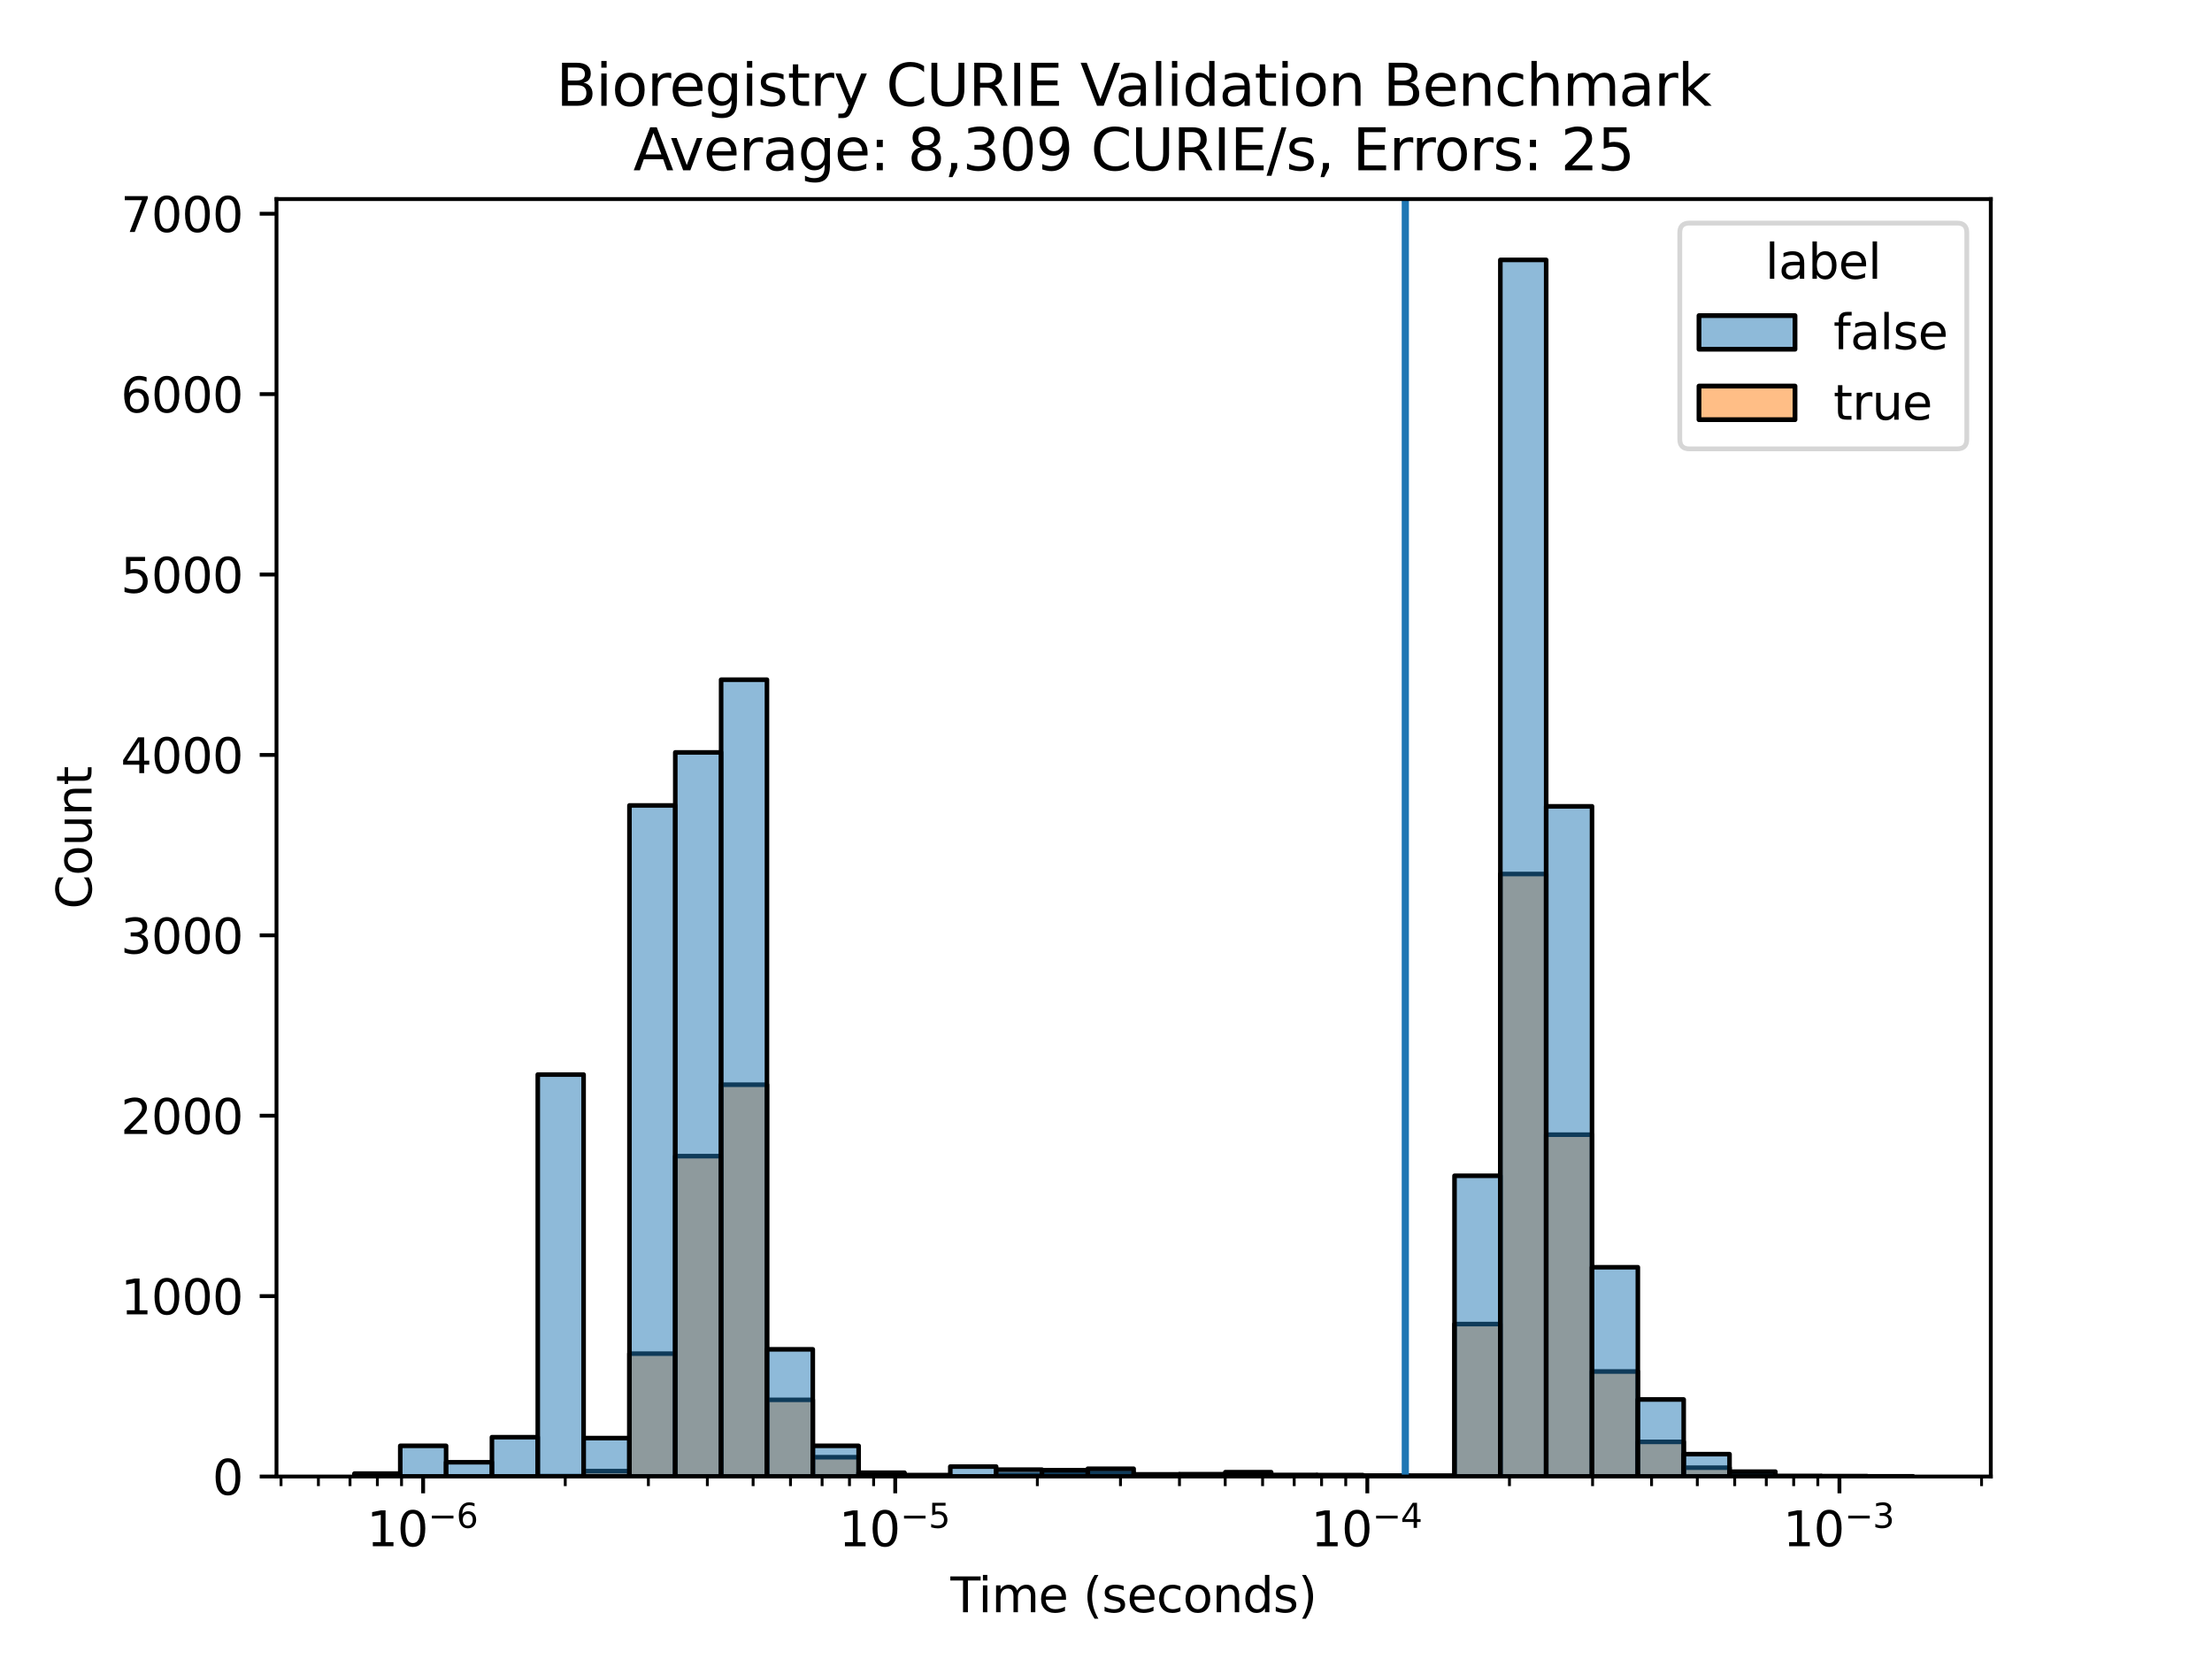 <?xml version="1.0" encoding="utf-8" standalone="no"?>
<!DOCTYPE svg PUBLIC "-//W3C//DTD SVG 1.1//EN"
  "http://www.w3.org/Graphics/SVG/1.1/DTD/svg11.dtd">
<svg xmlns:xlink="http://www.w3.org/1999/xlink" width="460.8pt" height="345.6pt" viewBox="0 0 460.8 345.6" xmlns="http://www.w3.org/2000/svg" version="1.1">
 <defs>
  <style type="text/css">*{stroke-linejoin: round; stroke-linecap: butt}</style>
 </defs>
 <g id="figure_1">
  <g id="patch_1">
   <path d="M 0 345.6 
L 460.8 345.6 
L 460.8 0 
L 0 0 
z
" style="fill: #ffffff"/>
  </g>
  <g id="axes_1">
   <g id="patch_2">
    <path d="M 57.6 307.584 
L 414.72 307.584 
L 414.72 41.472 
L 57.6 41.472 
z
" style="fill: #ffffff"/>
   </g>
   <g id="patch_3">
    <path d="M 73.833 307.584 
L 83.381 307.584 
L 83.381 307.584 
L 73.833 307.584 
z
" clip-path="url(#pf024ca8b21)" style="fill: #ff7f0e; fill-opacity: 0.5; stroke: #000000; stroke-width: 0.955; stroke-linejoin: miter"/>
   </g>
   <g id="patch_4">
    <path d="M 83.381 307.584 
L 92.93 307.584 
L 92.93 307.584 
L 83.381 307.584 
z
" clip-path="url(#pf024ca8b21)" style="fill: #ff7f0e; fill-opacity: 0.5; stroke: #000000; stroke-width: 0.955; stroke-linejoin: miter"/>
   </g>
   <g id="patch_5">
    <path d="M 92.93 307.584 
L 102.479 307.584 
L 102.479 307.584 
L 92.93 307.584 
z
" clip-path="url(#pf024ca8b21)" style="fill: #ff7f0e; fill-opacity: 0.5; stroke: #000000; stroke-width: 0.955; stroke-linejoin: miter"/>
   </g>
   <g id="patch_6">
    <path d="M 102.479 307.584 
L 112.027 307.584 
L 112.027 307.584 
L 102.479 307.584 
z
" clip-path="url(#pf024ca8b21)" style="fill: #ff7f0e; fill-opacity: 0.5; stroke: #000000; stroke-width: 0.955; stroke-linejoin: miter"/>
   </g>
   <g id="patch_7">
    <path d="M 112.027 307.584 
L 121.576 307.584 
L 121.576 307.509 
L 112.027 307.509 
z
" clip-path="url(#pf024ca8b21)" style="fill: #ff7f0e; fill-opacity: 0.5; stroke: #000000; stroke-width: 0.955; stroke-linejoin: miter"/>
   </g>
   <g id="patch_8">
    <path d="M 121.576 307.584 
L 131.125 307.584 
L 131.125 306.457 
L 121.576 306.457 
z
" clip-path="url(#pf024ca8b21)" style="fill: #ff7f0e; fill-opacity: 0.5; stroke: #000000; stroke-width: 0.955; stroke-linejoin: miter"/>
   </g>
   <g id="patch_9">
    <path d="M 131.125 307.584 
L 140.673 307.584 
L 140.673 281.992 
L 131.125 281.992 
z
" clip-path="url(#pf024ca8b21)" style="fill: #ff7f0e; fill-opacity: 0.5; stroke: #000000; stroke-width: 0.955; stroke-linejoin: miter"/>
   </g>
   <g id="patch_10">
    <path d="M 140.673 307.584 
L 150.222 307.584 
L 150.222 240.842 
L 140.673 240.842 
z
" clip-path="url(#pf024ca8b21)" style="fill: #ff7f0e; fill-opacity: 0.5; stroke: #000000; stroke-width: 0.955; stroke-linejoin: miter"/>
   </g>
   <g id="patch_11">
    <path d="M 150.222 307.584 
L 159.771 307.584 
L 159.771 225.96 
L 150.222 225.96 
z
" clip-path="url(#pf024ca8b21)" style="fill: #ff7f0e; fill-opacity: 0.5; stroke: #000000; stroke-width: 0.955; stroke-linejoin: miter"/>
   </g>
   <g id="patch_12">
    <path d="M 159.771 307.584 
L 169.319 307.584 
L 169.319 291.612 
L 159.771 291.612 
z
" clip-path="url(#pf024ca8b21)" style="fill: #ff7f0e; fill-opacity: 0.5; stroke: #000000; stroke-width: 0.955; stroke-linejoin: miter"/>
   </g>
   <g id="patch_13">
    <path d="M 169.319 307.584 
L 178.868 307.584 
L 178.868 303.563 
L 169.319 303.563 
z
" clip-path="url(#pf024ca8b21)" style="fill: #ff7f0e; fill-opacity: 0.5; stroke: #000000; stroke-width: 0.955; stroke-linejoin: miter"/>
   </g>
   <g id="patch_14">
    <path d="M 178.868 307.584 
L 188.417 307.584 
L 188.417 306.945 
L 178.868 306.945 
z
" clip-path="url(#pf024ca8b21)" style="fill: #ff7f0e; fill-opacity: 0.5; stroke: #000000; stroke-width: 0.955; stroke-linejoin: miter"/>
   </g>
   <g id="patch_15">
    <path d="M 188.417 307.584 
L 197.965 307.584 
L 197.965 307.471 
L 188.417 307.471 
z
" clip-path="url(#pf024ca8b21)" style="fill: #ff7f0e; fill-opacity: 0.5; stroke: #000000; stroke-width: 0.955; stroke-linejoin: miter"/>
   </g>
   <g id="patch_16">
    <path d="M 197.965 307.584 
L 207.514 307.584 
L 207.514 307.584 
L 197.965 307.584 
z
" clip-path="url(#pf024ca8b21)" style="fill: #ff7f0e; fill-opacity: 0.5; stroke: #000000; stroke-width: 0.955; stroke-linejoin: miter"/>
   </g>
   <g id="patch_17">
    <path d="M 207.514 307.584 
L 217.063 307.584 
L 217.063 307.246 
L 207.514 307.246 
z
" clip-path="url(#pf024ca8b21)" style="fill: #ff7f0e; fill-opacity: 0.5; stroke: #000000; stroke-width: 0.955; stroke-linejoin: miter"/>
   </g>
   <g id="patch_18">
    <path d="M 217.063 307.584 
L 226.611 307.584 
L 226.611 306.983 
L 217.063 306.983 
z
" clip-path="url(#pf024ca8b21)" style="fill: #ff7f0e; fill-opacity: 0.5; stroke: #000000; stroke-width: 0.955; stroke-linejoin: miter"/>
   </g>
   <g id="patch_19">
    <path d="M 226.611 307.584 
L 236.16 307.584 
L 236.16 306.87 
L 226.611 306.87 
z
" clip-path="url(#pf024ca8b21)" style="fill: #ff7f0e; fill-opacity: 0.5; stroke: #000000; stroke-width: 0.955; stroke-linejoin: miter"/>
   </g>
   <g id="patch_20">
    <path d="M 236.16 307.584 
L 245.709 307.584 
L 245.709 307.396 
L 236.16 307.396 
z
" clip-path="url(#pf024ca8b21)" style="fill: #ff7f0e; fill-opacity: 0.5; stroke: #000000; stroke-width: 0.955; stroke-linejoin: miter"/>
   </g>
   <g id="patch_21">
    <path d="M 245.709 307.584 
L 255.257 307.584 
L 255.257 307.396 
L 245.709 307.396 
z
" clip-path="url(#pf024ca8b21)" style="fill: #ff7f0e; fill-opacity: 0.5; stroke: #000000; stroke-width: 0.955; stroke-linejoin: miter"/>
   </g>
   <g id="patch_22">
    <path d="M 255.257 307.584 
L 264.806 307.584 
L 264.806 307.359 
L 255.257 307.359 
z
" clip-path="url(#pf024ca8b21)" style="fill: #ff7f0e; fill-opacity: 0.5; stroke: #000000; stroke-width: 0.955; stroke-linejoin: miter"/>
   </g>
   <g id="patch_23">
    <path d="M 264.806 307.584 
L 274.355 307.584 
L 274.355 307.283 
L 264.806 307.283 
z
" clip-path="url(#pf024ca8b21)" style="fill: #ff7f0e; fill-opacity: 0.5; stroke: #000000; stroke-width: 0.955; stroke-linejoin: miter"/>
   </g>
   <g id="patch_24">
    <path d="M 274.355 307.584 
L 283.903 307.584 
L 283.903 307.396 
L 274.355 307.396 
z
" clip-path="url(#pf024ca8b21)" style="fill: #ff7f0e; fill-opacity: 0.5; stroke: #000000; stroke-width: 0.955; stroke-linejoin: miter"/>
   </g>
   <g id="patch_25">
    <path d="M 283.903 307.584 
L 293.452 307.584 
L 293.452 307.471 
L 283.903 307.471 
z
" clip-path="url(#pf024ca8b21)" style="fill: #ff7f0e; fill-opacity: 0.5; stroke: #000000; stroke-width: 0.955; stroke-linejoin: miter"/>
   </g>
   <g id="patch_26">
    <path d="M 293.452 307.584 
L 303.001 307.584 
L 303.001 307.546 
L 293.452 307.546 
z
" clip-path="url(#pf024ca8b21)" style="fill: #ff7f0e; fill-opacity: 0.5; stroke: #000000; stroke-width: 0.955; stroke-linejoin: miter"/>
   </g>
   <g id="patch_27">
    <path d="M 303.001 307.584 
L 312.549 307.584 
L 312.549 275.829 
L 303.001 275.829 
z
" clip-path="url(#pf024ca8b21)" style="fill: #ff7f0e; fill-opacity: 0.5; stroke: #000000; stroke-width: 0.955; stroke-linejoin: miter"/>
   </g>
   <g id="patch_28">
    <path d="M 312.549 307.584 
L 322.098 307.584 
L 322.098 182.067 
L 312.549 182.067 
z
" clip-path="url(#pf024ca8b21)" style="fill: #ff7f0e; fill-opacity: 0.5; stroke: #000000; stroke-width: 0.955; stroke-linejoin: miter"/>
   </g>
   <g id="patch_29">
    <path d="M 322.098 307.584 
L 331.647 307.584 
L 331.647 236.37 
L 322.098 236.37 
z
" clip-path="url(#pf024ca8b21)" style="fill: #ff7f0e; fill-opacity: 0.5; stroke: #000000; stroke-width: 0.955; stroke-linejoin: miter"/>
   </g>
   <g id="patch_30">
    <path d="M 331.647 307.584 
L 341.195 307.584 
L 341.195 285.712 
L 331.647 285.712 
z
" clip-path="url(#pf024ca8b21)" style="fill: #ff7f0e; fill-opacity: 0.5; stroke: #000000; stroke-width: 0.955; stroke-linejoin: miter"/>
   </g>
   <g id="patch_31">
    <path d="M 341.195 307.584 
L 350.744 307.584 
L 350.744 300.369 
L 341.195 300.369 
z
" clip-path="url(#pf024ca8b21)" style="fill: #ff7f0e; fill-opacity: 0.5; stroke: #000000; stroke-width: 0.955; stroke-linejoin: miter"/>
   </g>
   <g id="patch_32">
    <path d="M 350.744 307.584 
L 360.293 307.584 
L 360.293 305.743 
L 350.744 305.743 
z
" clip-path="url(#pf024ca8b21)" style="fill: #ff7f0e; fill-opacity: 0.5; stroke: #000000; stroke-width: 0.955; stroke-linejoin: miter"/>
   </g>
   <g id="patch_33">
    <path d="M 360.293 307.584 
L 369.841 307.584 
L 369.841 307.171 
L 360.293 307.171 
z
" clip-path="url(#pf024ca8b21)" style="fill: #ff7f0e; fill-opacity: 0.5; stroke: #000000; stroke-width: 0.955; stroke-linejoin: miter"/>
   </g>
   <g id="patch_34">
    <path d="M 369.841 307.584 
L 379.39 307.584 
L 379.39 307.471 
L 369.841 307.471 
z
" clip-path="url(#pf024ca8b21)" style="fill: #ff7f0e; fill-opacity: 0.5; stroke: #000000; stroke-width: 0.955; stroke-linejoin: miter"/>
   </g>
   <g id="patch_35">
    <path d="M 379.39 307.584 
L 388.939 307.584 
L 388.939 307.509 
L 379.39 307.509 
z
" clip-path="url(#pf024ca8b21)" style="fill: #ff7f0e; fill-opacity: 0.5; stroke: #000000; stroke-width: 0.955; stroke-linejoin: miter"/>
   </g>
   <g id="patch_36">
    <path d="M 388.939 307.584 
L 398.487 307.584 
L 398.487 307.546 
L 388.939 307.546 
z
" clip-path="url(#pf024ca8b21)" style="fill: #ff7f0e; fill-opacity: 0.5; stroke: #000000; stroke-width: 0.955; stroke-linejoin: miter"/>
   </g>
   <g id="patch_37">
    <path d="M 73.833 307.584 
L 83.381 307.584 
L 83.381 306.983 
L 73.833 306.983 
z
" clip-path="url(#pf024ca8b21)" style="fill: #1f77b4; fill-opacity: 0.5; stroke: #000000; stroke-width: 0.955; stroke-linejoin: miter"/>
   </g>
   <g id="patch_38">
    <path d="M 83.381 307.584 
L 92.93 307.584 
L 92.93 301.195 
L 83.381 301.195 
z
" clip-path="url(#pf024ca8b21)" style="fill: #1f77b4; fill-opacity: 0.5; stroke: #000000; stroke-width: 0.955; stroke-linejoin: miter"/>
   </g>
   <g id="patch_39">
    <path d="M 92.93 307.584 
L 102.479 307.584 
L 102.479 304.615 
L 92.93 304.615 
z
" clip-path="url(#pf024ca8b21)" style="fill: #1f77b4; fill-opacity: 0.5; stroke: #000000; stroke-width: 0.955; stroke-linejoin: miter"/>
   </g>
   <g id="patch_40">
    <path d="M 102.479 307.584 
L 112.027 307.584 
L 112.027 299.392 
L 102.479 299.392 
z
" clip-path="url(#pf024ca8b21)" style="fill: #1f77b4; fill-opacity: 0.5; stroke: #000000; stroke-width: 0.955; stroke-linejoin: miter"/>
   </g>
   <g id="patch_41">
    <path d="M 112.027 307.584 
L 121.576 307.584 
L 121.576 223.856 
L 112.027 223.856 
z
" clip-path="url(#pf024ca8b21)" style="fill: #1f77b4; fill-opacity: 0.5; stroke: #000000; stroke-width: 0.955; stroke-linejoin: miter"/>
   </g>
   <g id="patch_42">
    <path d="M 121.576 307.584 
L 131.125 307.584 
L 131.125 299.579 
L 121.576 299.579 
z
" clip-path="url(#pf024ca8b21)" style="fill: #1f77b4; fill-opacity: 0.5; stroke: #000000; stroke-width: 0.955; stroke-linejoin: miter"/>
   </g>
   <g id="patch_43">
    <path d="M 131.125 307.584 
L 140.673 307.584 
L 140.673 167.786 
L 131.125 167.786 
z
" clip-path="url(#pf024ca8b21)" style="fill: #1f77b4; fill-opacity: 0.5; stroke: #000000; stroke-width: 0.955; stroke-linejoin: miter"/>
   </g>
   <g id="patch_44">
    <path d="M 140.673 307.584 
L 150.222 307.584 
L 150.222 156.738 
L 140.673 156.738 
z
" clip-path="url(#pf024ca8b21)" style="fill: #1f77b4; fill-opacity: 0.5; stroke: #000000; stroke-width: 0.955; stroke-linejoin: miter"/>
   </g>
   <g id="patch_45">
    <path d="M 150.222 307.584 
L 159.771 307.584 
L 159.771 141.593 
L 150.222 141.593 
z
" clip-path="url(#pf024ca8b21)" style="fill: #1f77b4; fill-opacity: 0.5; stroke: #000000; stroke-width: 0.955; stroke-linejoin: miter"/>
   </g>
   <g id="patch_46">
    <path d="M 159.771 307.584 
L 169.319 307.584 
L 169.319 281.09 
L 159.771 281.09 
z
" clip-path="url(#pf024ca8b21)" style="fill: #1f77b4; fill-opacity: 0.5; stroke: #000000; stroke-width: 0.955; stroke-linejoin: miter"/>
   </g>
   <g id="patch_47">
    <path d="M 169.319 307.584 
L 178.868 307.584 
L 178.868 301.195 
L 169.319 301.195 
z
" clip-path="url(#pf024ca8b21)" style="fill: #1f77b4; fill-opacity: 0.5; stroke: #000000; stroke-width: 0.955; stroke-linejoin: miter"/>
   </g>
   <g id="patch_48">
    <path d="M 178.868 307.584 
L 188.417 307.584 
L 188.417 306.795 
L 178.868 306.795 
z
" clip-path="url(#pf024ca8b21)" style="fill: #1f77b4; fill-opacity: 0.5; stroke: #000000; stroke-width: 0.955; stroke-linejoin: miter"/>
   </g>
   <g id="patch_49">
    <path d="M 188.417 307.584 
L 197.965 307.584 
L 197.965 307.283 
L 188.417 307.283 
z
" clip-path="url(#pf024ca8b21)" style="fill: #1f77b4; fill-opacity: 0.5; stroke: #000000; stroke-width: 0.955; stroke-linejoin: miter"/>
   </g>
   <g id="patch_50">
    <path d="M 197.965 307.584 
L 207.514 307.584 
L 207.514 305.517 
L 197.965 305.517 
z
" clip-path="url(#pf024ca8b21)" style="fill: #1f77b4; fill-opacity: 0.5; stroke: #000000; stroke-width: 0.955; stroke-linejoin: miter"/>
   </g>
   <g id="patch_51">
    <path d="M 207.514 307.584 
L 217.063 307.584 
L 217.063 306.156 
L 207.514 306.156 
z
" clip-path="url(#pf024ca8b21)" style="fill: #1f77b4; fill-opacity: 0.5; stroke: #000000; stroke-width: 0.955; stroke-linejoin: miter"/>
   </g>
   <g id="patch_52">
    <path d="M 217.063 307.584 
L 226.611 307.584 
L 226.611 306.269 
L 217.063 306.269 
z
" clip-path="url(#pf024ca8b21)" style="fill: #1f77b4; fill-opacity: 0.5; stroke: #000000; stroke-width: 0.955; stroke-linejoin: miter"/>
   </g>
   <g id="patch_53">
    <path d="M 226.611 307.584 
L 236.16 307.584 
L 236.16 305.968 
L 226.611 305.968 
z
" clip-path="url(#pf024ca8b21)" style="fill: #1f77b4; fill-opacity: 0.5; stroke: #000000; stroke-width: 0.955; stroke-linejoin: miter"/>
   </g>
   <g id="patch_54">
    <path d="M 236.16 307.584 
L 245.709 307.584 
L 245.709 307.133 
L 236.16 307.133 
z
" clip-path="url(#pf024ca8b21)" style="fill: #1f77b4; fill-opacity: 0.5; stroke: #000000; stroke-width: 0.955; stroke-linejoin: miter"/>
   </g>
   <g id="patch_55">
    <path d="M 245.709 307.584 
L 255.257 307.584 
L 255.257 307.095 
L 245.709 307.095 
z
" clip-path="url(#pf024ca8b21)" style="fill: #1f77b4; fill-opacity: 0.5; stroke: #000000; stroke-width: 0.955; stroke-linejoin: miter"/>
   </g>
   <g id="patch_56">
    <path d="M 255.257 307.584 
L 264.806 307.584 
L 264.806 306.682 
L 255.257 306.682 
z
" clip-path="url(#pf024ca8b21)" style="fill: #1f77b4; fill-opacity: 0.5; stroke: #000000; stroke-width: 0.955; stroke-linejoin: miter"/>
   </g>
   <g id="patch_57">
    <path d="M 264.806 307.584 
L 274.355 307.584 
L 274.355 307.321 
L 264.806 307.321 
z
" clip-path="url(#pf024ca8b21)" style="fill: #1f77b4; fill-opacity: 0.5; stroke: #000000; stroke-width: 0.955; stroke-linejoin: miter"/>
   </g>
   <g id="patch_58">
    <path d="M 274.355 307.584 
L 283.903 307.584 
L 283.903 307.283 
L 274.355 307.283 
z
" clip-path="url(#pf024ca8b21)" style="fill: #1f77b4; fill-opacity: 0.5; stroke: #000000; stroke-width: 0.955; stroke-linejoin: miter"/>
   </g>
   <g id="patch_59">
    <path d="M 283.903 307.584 
L 293.452 307.584 
L 293.452 307.396 
L 283.903 307.396 
z
" clip-path="url(#pf024ca8b21)" style="fill: #1f77b4; fill-opacity: 0.5; stroke: #000000; stroke-width: 0.955; stroke-linejoin: miter"/>
   </g>
   <g id="patch_60">
    <path d="M 293.452 307.584 
L 303.001 307.584 
L 303.001 307.396 
L 293.452 307.396 
z
" clip-path="url(#pf024ca8b21)" style="fill: #1f77b4; fill-opacity: 0.5; stroke: #000000; stroke-width: 0.955; stroke-linejoin: miter"/>
   </g>
   <g id="patch_61">
    <path d="M 303.001 307.584 
L 312.549 307.584 
L 312.549 244.938 
L 303.001 244.938 
z
" clip-path="url(#pf024ca8b21)" style="fill: #1f77b4; fill-opacity: 0.5; stroke: #000000; stroke-width: 0.955; stroke-linejoin: miter"/>
   </g>
   <g id="patch_62">
    <path d="M 312.549 307.584 
L 322.098 307.584 
L 322.098 54.144 
L 312.549 54.144 
z
" clip-path="url(#pf024ca8b21)" style="fill: #1f77b4; fill-opacity: 0.5; stroke: #000000; stroke-width: 0.955; stroke-linejoin: miter"/>
   </g>
   <g id="patch_63">
    <path d="M 322.098 307.584 
L 331.647 307.584 
L 331.647 167.974 
L 322.098 167.974 
z
" clip-path="url(#pf024ca8b21)" style="fill: #1f77b4; fill-opacity: 0.5; stroke: #000000; stroke-width: 0.955; stroke-linejoin: miter"/>
   </g>
   <g id="patch_64">
    <path d="M 331.647 307.584 
L 341.195 307.584 
L 341.195 263.991 
L 331.647 263.991 
z
" clip-path="url(#pf024ca8b21)" style="fill: #1f77b4; fill-opacity: 0.5; stroke: #000000; stroke-width: 0.955; stroke-linejoin: miter"/>
   </g>
   <g id="patch_65">
    <path d="M 341.195 307.584 
L 350.744 307.584 
L 350.744 291.537 
L 341.195 291.537 
z
" clip-path="url(#pf024ca8b21)" style="fill: #1f77b4; fill-opacity: 0.5; stroke: #000000; stroke-width: 0.955; stroke-linejoin: miter"/>
   </g>
   <g id="patch_66">
    <path d="M 350.744 307.584 
L 360.293 307.584 
L 360.293 302.924 
L 350.744 302.924 
z
" clip-path="url(#pf024ca8b21)" style="fill: #1f77b4; fill-opacity: 0.5; stroke: #000000; stroke-width: 0.955; stroke-linejoin: miter"/>
   </g>
   <g id="patch_67">
    <path d="M 360.293 307.584 
L 369.841 307.584 
L 369.841 306.569 
L 360.293 306.569 
z
" clip-path="url(#pf024ca8b21)" style="fill: #1f77b4; fill-opacity: 0.5; stroke: #000000; stroke-width: 0.955; stroke-linejoin: miter"/>
   </g>
   <g id="patch_68">
    <path d="M 369.841 307.584 
L 379.39 307.584 
L 379.39 307.546 
L 369.841 307.546 
z
" clip-path="url(#pf024ca8b21)" style="fill: #1f77b4; fill-opacity: 0.5; stroke: #000000; stroke-width: 0.955; stroke-linejoin: miter"/>
   </g>
   <g id="patch_69">
    <path d="M 379.39 307.584 
L 388.939 307.584 
L 388.939 307.546 
L 379.39 307.546 
z
" clip-path="url(#pf024ca8b21)" style="fill: #1f77b4; fill-opacity: 0.5; stroke: #000000; stroke-width: 0.955; stroke-linejoin: miter"/>
   </g>
   <g id="patch_70">
    <path d="M 388.939 307.584 
L 398.487 307.584 
L 398.487 307.584 
L 388.939 307.584 
z
" clip-path="url(#pf024ca8b21)" style="fill: #1f77b4; fill-opacity: 0.5; stroke: #000000; stroke-width: 0.955; stroke-linejoin: miter"/>
   </g>
   <g id="matplotlib.axis_1">
    <g id="xtick_1">
     <g id="line2d_1">
      <defs>
       <path id="m5c9f8a5272" d="M 0 0 
L 0 3.5 
" style="stroke: #000000; stroke-width: 0.8"/>
      </defs>
      <g>
       <use xlink:href="#m5c9f8a5272" x="88.146" y="307.584" style="stroke: #000000; stroke-width: 0.8"/>
      </g>
     </g>
     <g id="text_1">
      <!-- $\mathdefault{10^{-6}}$ -->
      <g transform="translate(76.396 322.182)scale(0.1 -0.1)">
       <defs>
        <path id="DejaVuSans-31" d="M 794 531 
L 1825 531 
L 1825 4091 
L 703 3866 
L 703 4441 
L 1819 4666 
L 2450 4666 
L 2450 531 
L 3481 531 
L 3481 0 
L 794 0 
L 794 531 
z
" transform="scale(0.016)"/>
        <path id="DejaVuSans-30" d="M 2034 4250 
Q 1547 4250 1301 3770 
Q 1056 3291 1056 2328 
Q 1056 1369 1301 889 
Q 1547 409 2034 409 
Q 2525 409 2770 889 
Q 3016 1369 3016 2328 
Q 3016 3291 2770 3770 
Q 2525 4250 2034 4250 
z
M 2034 4750 
Q 2819 4750 3233 4129 
Q 3647 3509 3647 2328 
Q 3647 1150 3233 529 
Q 2819 -91 2034 -91 
Q 1250 -91 836 529 
Q 422 1150 422 2328 
Q 422 3509 836 4129 
Q 1250 4750 2034 4750 
z
" transform="scale(0.016)"/>
        <path id="DejaVuSans-2212" d="M 678 2272 
L 4684 2272 
L 4684 1741 
L 678 1741 
L 678 2272 
z
" transform="scale(0.016)"/>
        <path id="DejaVuSans-36" d="M 2113 2584 
Q 1688 2584 1439 2293 
Q 1191 2003 1191 1497 
Q 1191 994 1439 701 
Q 1688 409 2113 409 
Q 2538 409 2786 701 
Q 3034 994 3034 1497 
Q 3034 2003 2786 2293 
Q 2538 2584 2113 2584 
z
M 3366 4563 
L 3366 3988 
Q 3128 4100 2886 4159 
Q 2644 4219 2406 4219 
Q 1781 4219 1451 3797 
Q 1122 3375 1075 2522 
Q 1259 2794 1537 2939 
Q 1816 3084 2150 3084 
Q 2853 3084 3261 2657 
Q 3669 2231 3669 1497 
Q 3669 778 3244 343 
Q 2819 -91 2113 -91 
Q 1303 -91 875 529 
Q 447 1150 447 2328 
Q 447 3434 972 4092 
Q 1497 4750 2381 4750 
Q 2619 4750 2861 4703 
Q 3103 4656 3366 4563 
z
" transform="scale(0.016)"/>
       </defs>
       <use xlink:href="#DejaVuSans-31" transform="translate(0 0.766)"/>
       <use xlink:href="#DejaVuSans-30" transform="translate(63.623 0.766)"/>
       <use xlink:href="#DejaVuSans-2212" transform="translate(128.203 39.047)scale(0.7)"/>
       <use xlink:href="#DejaVuSans-36" transform="translate(186.855 39.047)scale(0.7)"/>
      </g>
     </g>
    </g>
    <g id="xtick_2">
     <g id="line2d_2">
      <g>
       <use xlink:href="#m5c9f8a5272" x="186.493" y="307.584" style="stroke: #000000; stroke-width: 0.8"/>
      </g>
     </g>
     <g id="text_2">
      <!-- $\mathdefault{10^{-5}}$ -->
      <g transform="translate(174.743 322.182)scale(0.1 -0.1)">
       <defs>
        <path id="DejaVuSans-35" d="M 691 4666 
L 3169 4666 
L 3169 4134 
L 1269 4134 
L 1269 2991 
Q 1406 3038 1543 3061 
Q 1681 3084 1819 3084 
Q 2600 3084 3056 2656 
Q 3513 2228 3513 1497 
Q 3513 744 3044 326 
Q 2575 -91 1722 -91 
Q 1428 -91 1123 -41 
Q 819 9 494 109 
L 494 744 
Q 775 591 1075 516 
Q 1375 441 1709 441 
Q 2250 441 2565 725 
Q 2881 1009 2881 1497 
Q 2881 1984 2565 2268 
Q 2250 2553 1709 2553 
Q 1456 2553 1204 2497 
Q 953 2441 691 2322 
L 691 4666 
z
" transform="scale(0.016)"/>
       </defs>
       <use xlink:href="#DejaVuSans-31" transform="translate(0 0.684)"/>
       <use xlink:href="#DejaVuSans-30" transform="translate(63.623 0.684)"/>
       <use xlink:href="#DejaVuSans-2212" transform="translate(128.203 38.966)scale(0.7)"/>
       <use xlink:href="#DejaVuSans-35" transform="translate(186.855 38.966)scale(0.7)"/>
      </g>
     </g>
    </g>
    <g id="xtick_3">
     <g id="line2d_3">
      <g>
       <use xlink:href="#m5c9f8a5272" x="284.841" y="307.584" style="stroke: #000000; stroke-width: 0.8"/>
      </g>
     </g>
     <g id="text_3">
      <!-- $\mathdefault{10^{-4}}$ -->
      <g transform="translate(273.091 322.182)scale(0.1 -0.1)">
       <defs>
        <path id="DejaVuSans-34" d="M 2419 4116 
L 825 1625 
L 2419 1625 
L 2419 4116 
z
M 2253 4666 
L 3047 4666 
L 3047 1625 
L 3713 1625 
L 3713 1100 
L 3047 1100 
L 3047 0 
L 2419 0 
L 2419 1100 
L 313 1100 
L 313 1709 
L 2253 4666 
z
" transform="scale(0.016)"/>
       </defs>
       <use xlink:href="#DejaVuSans-31" transform="translate(0 0.684)"/>
       <use xlink:href="#DejaVuSans-30" transform="translate(63.623 0.684)"/>
       <use xlink:href="#DejaVuSans-2212" transform="translate(128.203 38.966)scale(0.7)"/>
       <use xlink:href="#DejaVuSans-34" transform="translate(186.855 38.966)scale(0.7)"/>
      </g>
     </g>
    </g>
    <g id="xtick_4">
     <g id="line2d_4">
      <g>
       <use xlink:href="#m5c9f8a5272" x="383.188" y="307.584" style="stroke: #000000; stroke-width: 0.8"/>
      </g>
     </g>
     <g id="text_4">
      <!-- $\mathdefault{10^{-3}}$ -->
      <g transform="translate(371.438 322.182)scale(0.1 -0.1)">
       <defs>
        <path id="DejaVuSans-33" d="M 2597 2516 
Q 3050 2419 3304 2112 
Q 3559 1806 3559 1356 
Q 3559 666 3084 287 
Q 2609 -91 1734 -91 
Q 1441 -91 1130 -33 
Q 819 25 488 141 
L 488 750 
Q 750 597 1062 519 
Q 1375 441 1716 441 
Q 2309 441 2620 675 
Q 2931 909 2931 1356 
Q 2931 1769 2642 2001 
Q 2353 2234 1838 2234 
L 1294 2234 
L 1294 2753 
L 1863 2753 
Q 2328 2753 2575 2939 
Q 2822 3125 2822 3475 
Q 2822 3834 2567 4026 
Q 2313 4219 1838 4219 
Q 1578 4219 1281 4162 
Q 984 4106 628 3988 
L 628 4550 
Q 988 4650 1302 4700 
Q 1616 4750 1894 4750 
Q 2613 4750 3031 4423 
Q 3450 4097 3450 3541 
Q 3450 3153 3228 2886 
Q 3006 2619 2597 2516 
z
" transform="scale(0.016)"/>
       </defs>
       <use xlink:href="#DejaVuSans-31" transform="translate(0 0.766)"/>
       <use xlink:href="#DejaVuSans-30" transform="translate(63.623 0.766)"/>
       <use xlink:href="#DejaVuSans-2212" transform="translate(128.203 39.047)scale(0.7)"/>
       <use xlink:href="#DejaVuSans-33" transform="translate(186.855 39.047)scale(0.7)"/>
      </g>
     </g>
    </g>
    <g id="xtick_5">
     <g id="line2d_5">
      <defs>
       <path id="m0caae57c37" d="M 0 0 
L 0 2 
" style="stroke: #000000; stroke-width: 0.6"/>
      </defs>
      <g>
       <use xlink:href="#m0caae57c37" x="58.541" y="307.584" style="stroke: #000000; stroke-width: 0.6"/>
      </g>
     </g>
    </g>
    <g id="xtick_6">
     <g id="line2d_6">
      <g>
       <use xlink:href="#m0caae57c37" x="66.328" y="307.584" style="stroke: #000000; stroke-width: 0.6"/>
      </g>
     </g>
    </g>
    <g id="xtick_7">
     <g id="line2d_7">
      <g>
       <use xlink:href="#m0caae57c37" x="72.912" y="307.584" style="stroke: #000000; stroke-width: 0.6"/>
      </g>
     </g>
    </g>
    <g id="xtick_8">
     <g id="line2d_8">
      <g>
       <use xlink:href="#m0caae57c37" x="78.615" y="307.584" style="stroke: #000000; stroke-width: 0.6"/>
      </g>
     </g>
    </g>
    <g id="xtick_9">
     <g id="line2d_9">
      <g>
       <use xlink:href="#m0caae57c37" x="83.646" y="307.584" style="stroke: #000000; stroke-width: 0.6"/>
      </g>
     </g>
    </g>
    <g id="xtick_10">
     <g id="line2d_10">
      <g>
       <use xlink:href="#m0caae57c37" x="117.752" y="307.584" style="stroke: #000000; stroke-width: 0.6"/>
      </g>
     </g>
    </g>
    <g id="xtick_11">
     <g id="line2d_11">
      <g>
       <use xlink:href="#m0caae57c37" x="135.07" y="307.584" style="stroke: #000000; stroke-width: 0.6"/>
      </g>
     </g>
    </g>
    <g id="xtick_12">
     <g id="line2d_12">
      <g>
       <use xlink:href="#m0caae57c37" x="147.357" y="307.584" style="stroke: #000000; stroke-width: 0.6"/>
      </g>
     </g>
    </g>
    <g id="xtick_13">
     <g id="line2d_13">
      <g>
       <use xlink:href="#m0caae57c37" x="156.888" y="307.584" style="stroke: #000000; stroke-width: 0.6"/>
      </g>
     </g>
    </g>
    <g id="xtick_14">
     <g id="line2d_14">
      <g>
       <use xlink:href="#m0caae57c37" x="164.675" y="307.584" style="stroke: #000000; stroke-width: 0.6"/>
      </g>
     </g>
    </g>
    <g id="xtick_15">
     <g id="line2d_15">
      <g>
       <use xlink:href="#m0caae57c37" x="171.259" y="307.584" style="stroke: #000000; stroke-width: 0.6"/>
      </g>
     </g>
    </g>
    <g id="xtick_16">
     <g id="line2d_16">
      <g>
       <use xlink:href="#m0caae57c37" x="176.963" y="307.584" style="stroke: #000000; stroke-width: 0.6"/>
      </g>
     </g>
    </g>
    <g id="xtick_17">
     <g id="line2d_17">
      <g>
       <use xlink:href="#m0caae57c37" x="181.993" y="307.584" style="stroke: #000000; stroke-width: 0.6"/>
      </g>
     </g>
    </g>
    <g id="xtick_18">
     <g id="line2d_18">
      <g>
       <use xlink:href="#m0caae57c37" x="216.099" y="307.584" style="stroke: #000000; stroke-width: 0.6"/>
      </g>
     </g>
    </g>
    <g id="xtick_19">
     <g id="line2d_19">
      <g>
       <use xlink:href="#m0caae57c37" x="233.417" y="307.584" style="stroke: #000000; stroke-width: 0.6"/>
      </g>
     </g>
    </g>
    <g id="xtick_20">
     <g id="line2d_20">
      <g>
       <use xlink:href="#m0caae57c37" x="245.704" y="307.584" style="stroke: #000000; stroke-width: 0.6"/>
      </g>
     </g>
    </g>
    <g id="xtick_21">
     <g id="line2d_21">
      <g>
       <use xlink:href="#m0caae57c37" x="255.235" y="307.584" style="stroke: #000000; stroke-width: 0.6"/>
      </g>
     </g>
    </g>
    <g id="xtick_22">
     <g id="line2d_22">
      <g>
       <use xlink:href="#m0caae57c37" x="263.022" y="307.584" style="stroke: #000000; stroke-width: 0.6"/>
      </g>
     </g>
    </g>
    <g id="xtick_23">
     <g id="line2d_23">
      <g>
       <use xlink:href="#m0caae57c37" x="269.606" y="307.584" style="stroke: #000000; stroke-width: 0.6"/>
      </g>
     </g>
    </g>
    <g id="xtick_24">
     <g id="line2d_24">
      <g>
       <use xlink:href="#m0caae57c37" x="275.31" y="307.584" style="stroke: #000000; stroke-width: 0.6"/>
      </g>
     </g>
    </g>
    <g id="xtick_25">
     <g id="line2d_25">
      <g>
       <use xlink:href="#m0caae57c37" x="280.341" y="307.584" style="stroke: #000000; stroke-width: 0.6"/>
      </g>
     </g>
    </g>
    <g id="xtick_26">
     <g id="line2d_26">
      <g>
       <use xlink:href="#m0caae57c37" x="314.446" y="307.584" style="stroke: #000000; stroke-width: 0.6"/>
      </g>
     </g>
    </g>
    <g id="xtick_27">
     <g id="line2d_27">
      <g>
       <use xlink:href="#m0caae57c37" x="331.764" y="307.584" style="stroke: #000000; stroke-width: 0.6"/>
      </g>
     </g>
    </g>
    <g id="xtick_28">
     <g id="line2d_28">
      <g>
       <use xlink:href="#m0caae57c37" x="344.052" y="307.584" style="stroke: #000000; stroke-width: 0.6"/>
      </g>
     </g>
    </g>
    <g id="xtick_29">
     <g id="line2d_29">
      <g>
       <use xlink:href="#m0caae57c37" x="353.583" y="307.584" style="stroke: #000000; stroke-width: 0.6"/>
      </g>
     </g>
    </g>
    <g id="xtick_30">
     <g id="line2d_30">
      <g>
       <use xlink:href="#m0caae57c37" x="361.37" y="307.584" style="stroke: #000000; stroke-width: 0.6"/>
      </g>
     </g>
    </g>
    <g id="xtick_31">
     <g id="line2d_31">
      <g>
       <use xlink:href="#m0caae57c37" x="367.954" y="307.584" style="stroke: #000000; stroke-width: 0.6"/>
      </g>
     </g>
    </g>
    <g id="xtick_32">
     <g id="line2d_32">
      <g>
       <use xlink:href="#m0caae57c37" x="373.657" y="307.584" style="stroke: #000000; stroke-width: 0.6"/>
      </g>
     </g>
    </g>
    <g id="xtick_33">
     <g id="line2d_33">
      <g>
       <use xlink:href="#m0caae57c37" x="378.688" y="307.584" style="stroke: #000000; stroke-width: 0.6"/>
      </g>
     </g>
    </g>
    <g id="xtick_34">
     <g id="line2d_34">
      <g>
       <use xlink:href="#m0caae57c37" x="412.793" y="307.584" style="stroke: #000000; stroke-width: 0.6"/>
      </g>
     </g>
    </g>
    <g id="text_5">
     <!-- Time (seconds) -->
     <g transform="translate(197.998 335.861)scale(0.1 -0.1)">
      <defs>
       <path id="DejaVuSans-54" d="M -19 4666 
L 3928 4666 
L 3928 4134 
L 2272 4134 
L 2272 0 
L 1638 0 
L 1638 4134 
L -19 4134 
L -19 4666 
z
" transform="scale(0.016)"/>
       <path id="DejaVuSans-69" d="M 603 3500 
L 1178 3500 
L 1178 0 
L 603 0 
L 603 3500 
z
M 603 4863 
L 1178 4863 
L 1178 4134 
L 603 4134 
L 603 4863 
z
" transform="scale(0.016)"/>
       <path id="DejaVuSans-6d" d="M 3328 2828 
Q 3544 3216 3844 3400 
Q 4144 3584 4550 3584 
Q 5097 3584 5394 3201 
Q 5691 2819 5691 2113 
L 5691 0 
L 5113 0 
L 5113 2094 
Q 5113 2597 4934 2840 
Q 4756 3084 4391 3084 
Q 3944 3084 3684 2787 
Q 3425 2491 3425 1978 
L 3425 0 
L 2847 0 
L 2847 2094 
Q 2847 2600 2669 2842 
Q 2491 3084 2119 3084 
Q 1678 3084 1418 2786 
Q 1159 2488 1159 1978 
L 1159 0 
L 581 0 
L 581 3500 
L 1159 3500 
L 1159 2956 
Q 1356 3278 1631 3431 
Q 1906 3584 2284 3584 
Q 2666 3584 2933 3390 
Q 3200 3197 3328 2828 
z
" transform="scale(0.016)"/>
       <path id="DejaVuSans-65" d="M 3597 1894 
L 3597 1613 
L 953 1613 
Q 991 1019 1311 708 
Q 1631 397 2203 397 
Q 2534 397 2845 478 
Q 3156 559 3463 722 
L 3463 178 
Q 3153 47 2828 -22 
Q 2503 -91 2169 -91 
Q 1331 -91 842 396 
Q 353 884 353 1716 
Q 353 2575 817 3079 
Q 1281 3584 2069 3584 
Q 2775 3584 3186 3129 
Q 3597 2675 3597 1894 
z
M 3022 2063 
Q 3016 2534 2758 2815 
Q 2500 3097 2075 3097 
Q 1594 3097 1305 2825 
Q 1016 2553 972 2059 
L 3022 2063 
z
" transform="scale(0.016)"/>
       <path id="DejaVuSans-20" transform="scale(0.016)"/>
       <path id="DejaVuSans-28" d="M 1984 4856 
Q 1566 4138 1362 3434 
Q 1159 2731 1159 2009 
Q 1159 1288 1364 580 
Q 1569 -128 1984 -844 
L 1484 -844 
Q 1016 -109 783 600 
Q 550 1309 550 2009 
Q 550 2706 781 3412 
Q 1013 4119 1484 4856 
L 1984 4856 
z
" transform="scale(0.016)"/>
       <path id="DejaVuSans-73" d="M 2834 3397 
L 2834 2853 
Q 2591 2978 2328 3040 
Q 2066 3103 1784 3103 
Q 1356 3103 1142 2972 
Q 928 2841 928 2578 
Q 928 2378 1081 2264 
Q 1234 2150 1697 2047 
L 1894 2003 
Q 2506 1872 2764 1633 
Q 3022 1394 3022 966 
Q 3022 478 2636 193 
Q 2250 -91 1575 -91 
Q 1294 -91 989 -36 
Q 684 19 347 128 
L 347 722 
Q 666 556 975 473 
Q 1284 391 1588 391 
Q 1994 391 2212 530 
Q 2431 669 2431 922 
Q 2431 1156 2273 1281 
Q 2116 1406 1581 1522 
L 1381 1569 
Q 847 1681 609 1914 
Q 372 2147 372 2553 
Q 372 3047 722 3315 
Q 1072 3584 1716 3584 
Q 2034 3584 2315 3537 
Q 2597 3491 2834 3397 
z
" transform="scale(0.016)"/>
       <path id="DejaVuSans-63" d="M 3122 3366 
L 3122 2828 
Q 2878 2963 2633 3030 
Q 2388 3097 2138 3097 
Q 1578 3097 1268 2742 
Q 959 2388 959 1747 
Q 959 1106 1268 751 
Q 1578 397 2138 397 
Q 2388 397 2633 464 
Q 2878 531 3122 666 
L 3122 134 
Q 2881 22 2623 -34 
Q 2366 -91 2075 -91 
Q 1284 -91 818 406 
Q 353 903 353 1747 
Q 353 2603 823 3093 
Q 1294 3584 2113 3584 
Q 2378 3584 2631 3529 
Q 2884 3475 3122 3366 
z
" transform="scale(0.016)"/>
       <path id="DejaVuSans-6f" d="M 1959 3097 
Q 1497 3097 1228 2736 
Q 959 2375 959 1747 
Q 959 1119 1226 758 
Q 1494 397 1959 397 
Q 2419 397 2687 759 
Q 2956 1122 2956 1747 
Q 2956 2369 2687 2733 
Q 2419 3097 1959 3097 
z
M 1959 3584 
Q 2709 3584 3137 3096 
Q 3566 2609 3566 1747 
Q 3566 888 3137 398 
Q 2709 -91 1959 -91 
Q 1206 -91 779 398 
Q 353 888 353 1747 
Q 353 2609 779 3096 
Q 1206 3584 1959 3584 
z
" transform="scale(0.016)"/>
       <path id="DejaVuSans-6e" d="M 3513 2113 
L 3513 0 
L 2938 0 
L 2938 2094 
Q 2938 2591 2744 2837 
Q 2550 3084 2163 3084 
Q 1697 3084 1428 2787 
Q 1159 2491 1159 1978 
L 1159 0 
L 581 0 
L 581 3500 
L 1159 3500 
L 1159 2956 
Q 1366 3272 1645 3428 
Q 1925 3584 2291 3584 
Q 2894 3584 3203 3211 
Q 3513 2838 3513 2113 
z
" transform="scale(0.016)"/>
       <path id="DejaVuSans-64" d="M 2906 2969 
L 2906 4863 
L 3481 4863 
L 3481 0 
L 2906 0 
L 2906 525 
Q 2725 213 2448 61 
Q 2172 -91 1784 -91 
Q 1150 -91 751 415 
Q 353 922 353 1747 
Q 353 2572 751 3078 
Q 1150 3584 1784 3584 
Q 2172 3584 2448 3432 
Q 2725 3281 2906 2969 
z
M 947 1747 
Q 947 1113 1208 752 
Q 1469 391 1925 391 
Q 2381 391 2643 752 
Q 2906 1113 2906 1747 
Q 2906 2381 2643 2742 
Q 2381 3103 1925 3103 
Q 1469 3103 1208 2742 
Q 947 2381 947 1747 
z
" transform="scale(0.016)"/>
       <path id="DejaVuSans-29" d="M 513 4856 
L 1013 4856 
Q 1481 4119 1714 3412 
Q 1947 2706 1947 2009 
Q 1947 1309 1714 600 
Q 1481 -109 1013 -844 
L 513 -844 
Q 928 -128 1133 580 
Q 1338 1288 1338 2009 
Q 1338 2731 1133 3434 
Q 928 4138 513 4856 
z
" transform="scale(0.016)"/>
      </defs>
      <use xlink:href="#DejaVuSans-54"/>
      <use xlink:href="#DejaVuSans-69" x="57.959"/>
      <use xlink:href="#DejaVuSans-6d" x="85.742"/>
      <use xlink:href="#DejaVuSans-65" x="183.154"/>
      <use xlink:href="#DejaVuSans-20" x="244.678"/>
      <use xlink:href="#DejaVuSans-28" x="276.465"/>
      <use xlink:href="#DejaVuSans-73" x="315.479"/>
      <use xlink:href="#DejaVuSans-65" x="367.578"/>
      <use xlink:href="#DejaVuSans-63" x="429.102"/>
      <use xlink:href="#DejaVuSans-6f" x="484.082"/>
      <use xlink:href="#DejaVuSans-6e" x="545.264"/>
      <use xlink:href="#DejaVuSans-64" x="608.643"/>
      <use xlink:href="#DejaVuSans-73" x="672.119"/>
      <use xlink:href="#DejaVuSans-29" x="724.219"/>
     </g>
    </g>
   </g>
   <g id="matplotlib.axis_2">
    <g id="ytick_1">
     <g id="line2d_35">
      <defs>
       <path id="me6b8e6046e" d="M 0 0 
L -3.5 0 
" style="stroke: #000000; stroke-width: 0.8"/>
      </defs>
      <g>
       <use xlink:href="#me6b8e6046e" x="57.6" y="307.584" style="stroke: #000000; stroke-width: 0.8"/>
      </g>
     </g>
     <g id="text_6">
      <!-- 0 -->
      <g transform="translate(44.237 311.383)scale(0.1 -0.1)">
       <use xlink:href="#DejaVuSans-30"/>
      </g>
     </g>
    </g>
    <g id="ytick_2">
     <g id="line2d_36">
      <g>
       <use xlink:href="#me6b8e6046e" x="57.6" y="270.004" style="stroke: #000000; stroke-width: 0.8"/>
      </g>
     </g>
     <g id="text_7">
      <!-- 1000 -->
      <g transform="translate(25.15 273.803)scale(0.1 -0.1)">
       <use xlink:href="#DejaVuSans-31"/>
       <use xlink:href="#DejaVuSans-30" x="63.623"/>
       <use xlink:href="#DejaVuSans-30" x="127.246"/>
       <use xlink:href="#DejaVuSans-30" x="190.869"/>
      </g>
     </g>
    </g>
    <g id="ytick_3">
     <g id="line2d_37">
      <g>
       <use xlink:href="#me6b8e6046e" x="57.6" y="232.424" style="stroke: #000000; stroke-width: 0.8"/>
      </g>
     </g>
     <g id="text_8">
      <!-- 2000 -->
      <g transform="translate(25.15 236.223)scale(0.1 -0.1)">
       <defs>
        <path id="DejaVuSans-32" d="M 1228 531 
L 3431 531 
L 3431 0 
L 469 0 
L 469 531 
Q 828 903 1448 1529 
Q 2069 2156 2228 2338 
Q 2531 2678 2651 2914 
Q 2772 3150 2772 3378 
Q 2772 3750 2511 3984 
Q 2250 4219 1831 4219 
Q 1534 4219 1204 4116 
Q 875 4013 500 3803 
L 500 4441 
Q 881 4594 1212 4672 
Q 1544 4750 1819 4750 
Q 2544 4750 2975 4387 
Q 3406 4025 3406 3419 
Q 3406 3131 3298 2873 
Q 3191 2616 2906 2266 
Q 2828 2175 2409 1742 
Q 1991 1309 1228 531 
z
" transform="scale(0.016)"/>
       </defs>
       <use xlink:href="#DejaVuSans-32"/>
       <use xlink:href="#DejaVuSans-30" x="63.623"/>
       <use xlink:href="#DejaVuSans-30" x="127.246"/>
       <use xlink:href="#DejaVuSans-30" x="190.869"/>
      </g>
     </g>
    </g>
    <g id="ytick_4">
     <g id="line2d_38">
      <g>
       <use xlink:href="#me6b8e6046e" x="57.6" y="194.844" style="stroke: #000000; stroke-width: 0.8"/>
      </g>
     </g>
     <g id="text_9">
      <!-- 3000 -->
      <g transform="translate(25.15 198.643)scale(0.1 -0.1)">
       <use xlink:href="#DejaVuSans-33"/>
       <use xlink:href="#DejaVuSans-30" x="63.623"/>
       <use xlink:href="#DejaVuSans-30" x="127.246"/>
       <use xlink:href="#DejaVuSans-30" x="190.869"/>
      </g>
     </g>
    </g>
    <g id="ytick_5">
     <g id="line2d_39">
      <g>
       <use xlink:href="#me6b8e6046e" x="57.6" y="157.264" style="stroke: #000000; stroke-width: 0.8"/>
      </g>
     </g>
     <g id="text_10">
      <!-- 4000 -->
      <g transform="translate(25.15 161.063)scale(0.1 -0.1)">
       <use xlink:href="#DejaVuSans-34"/>
       <use xlink:href="#DejaVuSans-30" x="63.623"/>
       <use xlink:href="#DejaVuSans-30" x="127.246"/>
       <use xlink:href="#DejaVuSans-30" x="190.869"/>
      </g>
     </g>
    </g>
    <g id="ytick_6">
     <g id="line2d_40">
      <g>
       <use xlink:href="#me6b8e6046e" x="57.6" y="119.684" style="stroke: #000000; stroke-width: 0.8"/>
      </g>
     </g>
     <g id="text_11">
      <!-- 5000 -->
      <g transform="translate(25.15 123.483)scale(0.1 -0.1)">
       <use xlink:href="#DejaVuSans-35"/>
       <use xlink:href="#DejaVuSans-30" x="63.623"/>
       <use xlink:href="#DejaVuSans-30" x="127.246"/>
       <use xlink:href="#DejaVuSans-30" x="190.869"/>
      </g>
     </g>
    </g>
    <g id="ytick_7">
     <g id="line2d_41">
      <g>
       <use xlink:href="#me6b8e6046e" x="57.6" y="82.104" style="stroke: #000000; stroke-width: 0.8"/>
      </g>
     </g>
     <g id="text_12">
      <!-- 6000 -->
      <g transform="translate(25.15 85.903)scale(0.1 -0.1)">
       <use xlink:href="#DejaVuSans-36"/>
       <use xlink:href="#DejaVuSans-30" x="63.623"/>
       <use xlink:href="#DejaVuSans-30" x="127.246"/>
       <use xlink:href="#DejaVuSans-30" x="190.869"/>
      </g>
     </g>
    </g>
    <g id="ytick_8">
     <g id="line2d_42">
      <g>
       <use xlink:href="#me6b8e6046e" x="57.6" y="44.524" style="stroke: #000000; stroke-width: 0.8"/>
      </g>
     </g>
     <g id="text_13">
      <!-- 7000 -->
      <g transform="translate(25.15 48.323)scale(0.1 -0.1)">
       <defs>
        <path id="DejaVuSans-37" d="M 525 4666 
L 3525 4666 
L 3525 4397 
L 1831 0 
L 1172 0 
L 2766 4134 
L 525 4134 
L 525 4666 
z
" transform="scale(0.016)"/>
       </defs>
       <use xlink:href="#DejaVuSans-37"/>
       <use xlink:href="#DejaVuSans-30" x="63.623"/>
       <use xlink:href="#DejaVuSans-30" x="127.246"/>
       <use xlink:href="#DejaVuSans-30" x="190.869"/>
      </g>
     </g>
    </g>
    <g id="text_14">
     <!-- Count -->
     <g transform="translate(19.07 189.376)rotate(-90)scale(0.1 -0.1)">
      <defs>
       <path id="DejaVuSans-43" d="M 4122 4306 
L 4122 3641 
Q 3803 3938 3442 4084 
Q 3081 4231 2675 4231 
Q 1875 4231 1450 3742 
Q 1025 3253 1025 2328 
Q 1025 1406 1450 917 
Q 1875 428 2675 428 
Q 3081 428 3442 575 
Q 3803 722 4122 1019 
L 4122 359 
Q 3791 134 3420 21 
Q 3050 -91 2638 -91 
Q 1578 -91 968 557 
Q 359 1206 359 2328 
Q 359 3453 968 4101 
Q 1578 4750 2638 4750 
Q 3056 4750 3426 4639 
Q 3797 4528 4122 4306 
z
" transform="scale(0.016)"/>
       <path id="DejaVuSans-75" d="M 544 1381 
L 544 3500 
L 1119 3500 
L 1119 1403 
Q 1119 906 1312 657 
Q 1506 409 1894 409 
Q 2359 409 2629 706 
Q 2900 1003 2900 1516 
L 2900 3500 
L 3475 3500 
L 3475 0 
L 2900 0 
L 2900 538 
Q 2691 219 2414 64 
Q 2138 -91 1772 -91 
Q 1169 -91 856 284 
Q 544 659 544 1381 
z
M 1991 3584 
L 1991 3584 
z
" transform="scale(0.016)"/>
       <path id="DejaVuSans-74" d="M 1172 4494 
L 1172 3500 
L 2356 3500 
L 2356 3053 
L 1172 3053 
L 1172 1153 
Q 1172 725 1289 603 
Q 1406 481 1766 481 
L 2356 481 
L 2356 0 
L 1766 0 
Q 1100 0 847 248 
Q 594 497 594 1153 
L 594 3053 
L 172 3053 
L 172 3500 
L 594 3500 
L 594 4494 
L 1172 4494 
z
" transform="scale(0.016)"/>
      </defs>
      <use xlink:href="#DejaVuSans-43"/>
      <use xlink:href="#DejaVuSans-6f" x="69.824"/>
      <use xlink:href="#DejaVuSans-75" x="131.006"/>
      <use xlink:href="#DejaVuSans-6e" x="194.385"/>
      <use xlink:href="#DejaVuSans-74" x="257.764"/>
     </g>
    </g>
   </g>
   <g id="line2d_43">
    <path d="M 292.752 307.584 
L 292.752 41.472 
" clip-path="url(#pf024ca8b21)" style="fill: none; stroke: #1f77b4; stroke-width: 1.5; stroke-linecap: square"/>
   </g>
   <g id="patch_71">
    <path d="M 57.6 307.584 
L 57.6 41.472 
" style="fill: none; stroke: #000000; stroke-width: 0.8; stroke-linejoin: miter; stroke-linecap: square"/>
   </g>
   <g id="patch_72">
    <path d="M 414.72 307.584 
L 414.72 41.472 
" style="fill: none; stroke: #000000; stroke-width: 0.8; stroke-linejoin: miter; stroke-linecap: square"/>
   </g>
   <g id="patch_73">
    <path d="M 57.6 307.584 
L 414.72 307.584 
" style="fill: none; stroke: #000000; stroke-width: 0.8; stroke-linejoin: miter; stroke-linecap: square"/>
   </g>
   <g id="patch_74">
    <path d="M 57.6 41.472 
L 414.72 41.472 
" style="fill: none; stroke: #000000; stroke-width: 0.8; stroke-linejoin: miter; stroke-linecap: square"/>
   </g>
   <g id="text_15">
    <!-- Bioregistry CURIE Validation Benchmark -->
    <g transform="translate(115.875 22.035)scale(0.12 -0.12)">
     <defs>
      <path id="DejaVuSans-42" d="M 1259 2228 
L 1259 519 
L 2272 519 
Q 2781 519 3026 730 
Q 3272 941 3272 1375 
Q 3272 1813 3026 2020 
Q 2781 2228 2272 2228 
L 1259 2228 
z
M 1259 4147 
L 1259 2741 
L 2194 2741 
Q 2656 2741 2882 2914 
Q 3109 3088 3109 3444 
Q 3109 3797 2882 3972 
Q 2656 4147 2194 4147 
L 1259 4147 
z
M 628 4666 
L 2241 4666 
Q 2963 4666 3353 4366 
Q 3744 4066 3744 3513 
Q 3744 3084 3544 2831 
Q 3344 2578 2956 2516 
Q 3422 2416 3680 2098 
Q 3938 1781 3938 1306 
Q 3938 681 3513 340 
Q 3088 0 2303 0 
L 628 0 
L 628 4666 
z
" transform="scale(0.016)"/>
      <path id="DejaVuSans-72" d="M 2631 2963 
Q 2534 3019 2420 3045 
Q 2306 3072 2169 3072 
Q 1681 3072 1420 2755 
Q 1159 2438 1159 1844 
L 1159 0 
L 581 0 
L 581 3500 
L 1159 3500 
L 1159 2956 
Q 1341 3275 1631 3429 
Q 1922 3584 2338 3584 
Q 2397 3584 2469 3576 
Q 2541 3569 2628 3553 
L 2631 2963 
z
" transform="scale(0.016)"/>
      <path id="DejaVuSans-67" d="M 2906 1791 
Q 2906 2416 2648 2759 
Q 2391 3103 1925 3103 
Q 1463 3103 1205 2759 
Q 947 2416 947 1791 
Q 947 1169 1205 825 
Q 1463 481 1925 481 
Q 2391 481 2648 825 
Q 2906 1169 2906 1791 
z
M 3481 434 
Q 3481 -459 3084 -895 
Q 2688 -1331 1869 -1331 
Q 1566 -1331 1297 -1286 
Q 1028 -1241 775 -1147 
L 775 -588 
Q 1028 -725 1275 -790 
Q 1522 -856 1778 -856 
Q 2344 -856 2625 -561 
Q 2906 -266 2906 331 
L 2906 616 
Q 2728 306 2450 153 
Q 2172 0 1784 0 
Q 1141 0 747 490 
Q 353 981 353 1791 
Q 353 2603 747 3093 
Q 1141 3584 1784 3584 
Q 2172 3584 2450 3431 
Q 2728 3278 2906 2969 
L 2906 3500 
L 3481 3500 
L 3481 434 
z
" transform="scale(0.016)"/>
      <path id="DejaVuSans-79" d="M 2059 -325 
Q 1816 -950 1584 -1140 
Q 1353 -1331 966 -1331 
L 506 -1331 
L 506 -850 
L 844 -850 
Q 1081 -850 1212 -737 
Q 1344 -625 1503 -206 
L 1606 56 
L 191 3500 
L 800 3500 
L 1894 763 
L 2988 3500 
L 3597 3500 
L 2059 -325 
z
" transform="scale(0.016)"/>
      <path id="DejaVuSans-55" d="M 556 4666 
L 1191 4666 
L 1191 1831 
Q 1191 1081 1462 751 
Q 1734 422 2344 422 
Q 2950 422 3222 751 
Q 3494 1081 3494 1831 
L 3494 4666 
L 4128 4666 
L 4128 1753 
Q 4128 841 3676 375 
Q 3225 -91 2344 -91 
Q 1459 -91 1007 375 
Q 556 841 556 1753 
L 556 4666 
z
" transform="scale(0.016)"/>
      <path id="DejaVuSans-52" d="M 2841 2188 
Q 3044 2119 3236 1894 
Q 3428 1669 3622 1275 
L 4263 0 
L 3584 0 
L 2988 1197 
Q 2756 1666 2539 1819 
Q 2322 1972 1947 1972 
L 1259 1972 
L 1259 0 
L 628 0 
L 628 4666 
L 2053 4666 
Q 2853 4666 3247 4331 
Q 3641 3997 3641 3322 
Q 3641 2881 3436 2590 
Q 3231 2300 2841 2188 
z
M 1259 4147 
L 1259 2491 
L 2053 2491 
Q 2509 2491 2742 2702 
Q 2975 2913 2975 3322 
Q 2975 3731 2742 3939 
Q 2509 4147 2053 4147 
L 1259 4147 
z
" transform="scale(0.016)"/>
      <path id="DejaVuSans-49" d="M 628 4666 
L 1259 4666 
L 1259 0 
L 628 0 
L 628 4666 
z
" transform="scale(0.016)"/>
      <path id="DejaVuSans-45" d="M 628 4666 
L 3578 4666 
L 3578 4134 
L 1259 4134 
L 1259 2753 
L 3481 2753 
L 3481 2222 
L 1259 2222 
L 1259 531 
L 3634 531 
L 3634 0 
L 628 0 
L 628 4666 
z
" transform="scale(0.016)"/>
      <path id="DejaVuSans-56" d="M 1831 0 
L 50 4666 
L 709 4666 
L 2188 738 
L 3669 4666 
L 4325 4666 
L 2547 0 
L 1831 0 
z
" transform="scale(0.016)"/>
      <path id="DejaVuSans-61" d="M 2194 1759 
Q 1497 1759 1228 1600 
Q 959 1441 959 1056 
Q 959 750 1161 570 
Q 1363 391 1709 391 
Q 2188 391 2477 730 
Q 2766 1069 2766 1631 
L 2766 1759 
L 2194 1759 
z
M 3341 1997 
L 3341 0 
L 2766 0 
L 2766 531 
Q 2569 213 2275 61 
Q 1981 -91 1556 -91 
Q 1019 -91 701 211 
Q 384 513 384 1019 
Q 384 1609 779 1909 
Q 1175 2209 1959 2209 
L 2766 2209 
L 2766 2266 
Q 2766 2663 2505 2880 
Q 2244 3097 1772 3097 
Q 1472 3097 1187 3025 
Q 903 2953 641 2809 
L 641 3341 
Q 956 3463 1253 3523 
Q 1550 3584 1831 3584 
Q 2591 3584 2966 3190 
Q 3341 2797 3341 1997 
z
" transform="scale(0.016)"/>
      <path id="DejaVuSans-6c" d="M 603 4863 
L 1178 4863 
L 1178 0 
L 603 0 
L 603 4863 
z
" transform="scale(0.016)"/>
      <path id="DejaVuSans-68" d="M 3513 2113 
L 3513 0 
L 2938 0 
L 2938 2094 
Q 2938 2591 2744 2837 
Q 2550 3084 2163 3084 
Q 1697 3084 1428 2787 
Q 1159 2491 1159 1978 
L 1159 0 
L 581 0 
L 581 4863 
L 1159 4863 
L 1159 2956 
Q 1366 3272 1645 3428 
Q 1925 3584 2291 3584 
Q 2894 3584 3203 3211 
Q 3513 2838 3513 2113 
z
" transform="scale(0.016)"/>
      <path id="DejaVuSans-6b" d="M 581 4863 
L 1159 4863 
L 1159 1991 
L 2875 3500 
L 3609 3500 
L 1753 1863 
L 3688 0 
L 2938 0 
L 1159 1709 
L 1159 0 
L 581 0 
L 581 4863 
z
" transform="scale(0.016)"/>
     </defs>
     <use xlink:href="#DejaVuSans-42"/>
     <use xlink:href="#DejaVuSans-69" x="68.604"/>
     <use xlink:href="#DejaVuSans-6f" x="96.387"/>
     <use xlink:href="#DejaVuSans-72" x="157.568"/>
     <use xlink:href="#DejaVuSans-65" x="196.432"/>
     <use xlink:href="#DejaVuSans-67" x="257.955"/>
     <use xlink:href="#DejaVuSans-69" x="321.432"/>
     <use xlink:href="#DejaVuSans-73" x="349.215"/>
     <use xlink:href="#DejaVuSans-74" x="401.314"/>
     <use xlink:href="#DejaVuSans-72" x="440.523"/>
     <use xlink:href="#DejaVuSans-79" x="481.637"/>
     <use xlink:href="#DejaVuSans-20" x="540.816"/>
     <use xlink:href="#DejaVuSans-43" x="572.604"/>
     <use xlink:href="#DejaVuSans-55" x="642.428"/>
     <use xlink:href="#DejaVuSans-52" x="715.621"/>
     <use xlink:href="#DejaVuSans-49" x="785.104"/>
     <use xlink:href="#DejaVuSans-45" x="814.596"/>
     <use xlink:href="#DejaVuSans-20" x="877.779"/>
     <use xlink:href="#DejaVuSans-56" x="909.566"/>
     <use xlink:href="#DejaVuSans-61" x="970.225"/>
     <use xlink:href="#DejaVuSans-6c" x="1031.504"/>
     <use xlink:href="#DejaVuSans-69" x="1059.287"/>
     <use xlink:href="#DejaVuSans-64" x="1087.07"/>
     <use xlink:href="#DejaVuSans-61" x="1150.547"/>
     <use xlink:href="#DejaVuSans-74" x="1211.826"/>
     <use xlink:href="#DejaVuSans-69" x="1251.035"/>
     <use xlink:href="#DejaVuSans-6f" x="1278.818"/>
     <use xlink:href="#DejaVuSans-6e" x="1340"/>
     <use xlink:href="#DejaVuSans-20" x="1403.379"/>
     <use xlink:href="#DejaVuSans-42" x="1435.166"/>
     <use xlink:href="#DejaVuSans-65" x="1503.77"/>
     <use xlink:href="#DejaVuSans-6e" x="1565.293"/>
     <use xlink:href="#DejaVuSans-63" x="1628.672"/>
     <use xlink:href="#DejaVuSans-68" x="1683.652"/>
     <use xlink:href="#DejaVuSans-6d" x="1747.031"/>
     <use xlink:href="#DejaVuSans-61" x="1844.443"/>
     <use xlink:href="#DejaVuSans-72" x="1905.723"/>
     <use xlink:href="#DejaVuSans-6b" x="1946.836"/>
    </g>
    <!-- Average: 8,309 CURIE/s, Errors: 25 -->
    <g transform="translate(131.926 35.472)scale(0.12 -0.12)">
     <defs>
      <path id="DejaVuSans-41" d="M 2188 4044 
L 1331 1722 
L 3047 1722 
L 2188 4044 
z
M 1831 4666 
L 2547 4666 
L 4325 0 
L 3669 0 
L 3244 1197 
L 1141 1197 
L 716 0 
L 50 0 
L 1831 4666 
z
" transform="scale(0.016)"/>
      <path id="DejaVuSans-76" d="M 191 3500 
L 800 3500 
L 1894 563 
L 2988 3500 
L 3597 3500 
L 2284 0 
L 1503 0 
L 191 3500 
z
" transform="scale(0.016)"/>
      <path id="DejaVuSans-3a" d="M 750 794 
L 1409 794 
L 1409 0 
L 750 0 
L 750 794 
z
M 750 3309 
L 1409 3309 
L 1409 2516 
L 750 2516 
L 750 3309 
z
" transform="scale(0.016)"/>
      <path id="DejaVuSans-38" d="M 2034 2216 
Q 1584 2216 1326 1975 
Q 1069 1734 1069 1313 
Q 1069 891 1326 650 
Q 1584 409 2034 409 
Q 2484 409 2743 651 
Q 3003 894 3003 1313 
Q 3003 1734 2745 1975 
Q 2488 2216 2034 2216 
z
M 1403 2484 
Q 997 2584 770 2862 
Q 544 3141 544 3541 
Q 544 4100 942 4425 
Q 1341 4750 2034 4750 
Q 2731 4750 3128 4425 
Q 3525 4100 3525 3541 
Q 3525 3141 3298 2862 
Q 3072 2584 2669 2484 
Q 3125 2378 3379 2068 
Q 3634 1759 3634 1313 
Q 3634 634 3220 271 
Q 2806 -91 2034 -91 
Q 1263 -91 848 271 
Q 434 634 434 1313 
Q 434 1759 690 2068 
Q 947 2378 1403 2484 
z
M 1172 3481 
Q 1172 3119 1398 2916 
Q 1625 2713 2034 2713 
Q 2441 2713 2670 2916 
Q 2900 3119 2900 3481 
Q 2900 3844 2670 4047 
Q 2441 4250 2034 4250 
Q 1625 4250 1398 4047 
Q 1172 3844 1172 3481 
z
" transform="scale(0.016)"/>
      <path id="DejaVuSans-2c" d="M 750 794 
L 1409 794 
L 1409 256 
L 897 -744 
L 494 -744 
L 750 256 
L 750 794 
z
" transform="scale(0.016)"/>
      <path id="DejaVuSans-39" d="M 703 97 
L 703 672 
Q 941 559 1184 500 
Q 1428 441 1663 441 
Q 2288 441 2617 861 
Q 2947 1281 2994 2138 
Q 2813 1869 2534 1725 
Q 2256 1581 1919 1581 
Q 1219 1581 811 2004 
Q 403 2428 403 3163 
Q 403 3881 828 4315 
Q 1253 4750 1959 4750 
Q 2769 4750 3195 4129 
Q 3622 3509 3622 2328 
Q 3622 1225 3098 567 
Q 2575 -91 1691 -91 
Q 1453 -91 1209 -44 
Q 966 3 703 97 
z
M 1959 2075 
Q 2384 2075 2632 2365 
Q 2881 2656 2881 3163 
Q 2881 3666 2632 3958 
Q 2384 4250 1959 4250 
Q 1534 4250 1286 3958 
Q 1038 3666 1038 3163 
Q 1038 2656 1286 2365 
Q 1534 2075 1959 2075 
z
" transform="scale(0.016)"/>
      <path id="DejaVuSans-2f" d="M 1625 4666 
L 2156 4666 
L 531 -594 
L 0 -594 
L 1625 4666 
z
" transform="scale(0.016)"/>
     </defs>
     <use xlink:href="#DejaVuSans-41"/>
     <use xlink:href="#DejaVuSans-76" x="62.533"/>
     <use xlink:href="#DejaVuSans-65" x="121.713"/>
     <use xlink:href="#DejaVuSans-72" x="183.236"/>
     <use xlink:href="#DejaVuSans-61" x="224.35"/>
     <use xlink:href="#DejaVuSans-67" x="285.629"/>
     <use xlink:href="#DejaVuSans-65" x="349.105"/>
     <use xlink:href="#DejaVuSans-3a" x="410.629"/>
     <use xlink:href="#DejaVuSans-20" x="444.32"/>
     <use xlink:href="#DejaVuSans-38" x="476.107"/>
     <use xlink:href="#DejaVuSans-2c" x="539.73"/>
     <use xlink:href="#DejaVuSans-33" x="571.518"/>
     <use xlink:href="#DejaVuSans-30" x="635.141"/>
     <use xlink:href="#DejaVuSans-39" x="698.764"/>
     <use xlink:href="#DejaVuSans-20" x="762.387"/>
     <use xlink:href="#DejaVuSans-43" x="794.174"/>
     <use xlink:href="#DejaVuSans-55" x="863.998"/>
     <use xlink:href="#DejaVuSans-52" x="937.191"/>
     <use xlink:href="#DejaVuSans-49" x="1006.674"/>
     <use xlink:href="#DejaVuSans-45" x="1036.166"/>
     <use xlink:href="#DejaVuSans-2f" x="1099.35"/>
     <use xlink:href="#DejaVuSans-73" x="1133.041"/>
     <use xlink:href="#DejaVuSans-2c" x="1185.141"/>
     <use xlink:href="#DejaVuSans-20" x="1216.928"/>
     <use xlink:href="#DejaVuSans-45" x="1248.715"/>
     <use xlink:href="#DejaVuSans-72" x="1311.898"/>
     <use xlink:href="#DejaVuSans-72" x="1351.262"/>
     <use xlink:href="#DejaVuSans-6f" x="1390.125"/>
     <use xlink:href="#DejaVuSans-72" x="1451.307"/>
     <use xlink:href="#DejaVuSans-73" x="1492.42"/>
     <use xlink:href="#DejaVuSans-3a" x="1544.52"/>
     <use xlink:href="#DejaVuSans-20" x="1578.211"/>
     <use xlink:href="#DejaVuSans-32" x="1609.998"/>
     <use xlink:href="#DejaVuSans-35" x="1673.621"/>
    </g>
   </g>
   <g id="legend_1">
    <g id="patch_75">
     <path d="M 351.931 93.506 
L 407.72 93.506 
Q 409.72 93.506 409.72 91.506 
L 409.72 48.472 
Q 409.72 46.472 407.72 46.472 
L 351.931 46.472 
Q 349.931 46.472 349.931 48.472 
L 349.931 91.506 
Q 349.931 93.506 351.931 93.506 
z
" style="fill: #ffffff; opacity: 0.8; stroke: #cccccc; stroke-linejoin: miter"/>
    </g>
    <g id="text_16">
     <!-- label -->
     <g transform="translate(367.733 58.07)scale(0.1 -0.1)">
      <defs>
       <path id="DejaVuSans-62" d="M 3116 1747 
Q 3116 2381 2855 2742 
Q 2594 3103 2138 3103 
Q 1681 3103 1420 2742 
Q 1159 2381 1159 1747 
Q 1159 1113 1420 752 
Q 1681 391 2138 391 
Q 2594 391 2855 752 
Q 3116 1113 3116 1747 
z
M 1159 2969 
Q 1341 3281 1617 3432 
Q 1894 3584 2278 3584 
Q 2916 3584 3314 3078 
Q 3713 2572 3713 1747 
Q 3713 922 3314 415 
Q 2916 -91 2278 -91 
Q 1894 -91 1617 61 
Q 1341 213 1159 525 
L 1159 0 
L 581 0 
L 581 4863 
L 1159 4863 
L 1159 2969 
z
" transform="scale(0.016)"/>
      </defs>
      <use xlink:href="#DejaVuSans-6c"/>
      <use xlink:href="#DejaVuSans-61" x="27.783"/>
      <use xlink:href="#DejaVuSans-62" x="89.062"/>
      <use xlink:href="#DejaVuSans-65" x="152.539"/>
      <use xlink:href="#DejaVuSans-6c" x="214.062"/>
     </g>
    </g>
    <g id="patch_76">
     <path d="M 353.931 72.749 
L 373.931 72.749 
L 373.931 65.749 
L 353.931 65.749 
z
" style="fill: #1f77b4; fill-opacity: 0.5; stroke: #000000; stroke-linejoin: miter"/>
    </g>
    <g id="text_17">
     <!-- false -->
     <g transform="translate(381.931 72.749)scale(0.1 -0.1)">
      <defs>
       <path id="DejaVuSans-66" d="M 2375 4863 
L 2375 4384 
L 1825 4384 
Q 1516 4384 1395 4259 
Q 1275 4134 1275 3809 
L 1275 3500 
L 2222 3500 
L 2222 3053 
L 1275 3053 
L 1275 0 
L 697 0 
L 697 3053 
L 147 3053 
L 147 3500 
L 697 3500 
L 697 3744 
Q 697 4328 969 4595 
Q 1241 4863 1831 4863 
L 2375 4863 
z
" transform="scale(0.016)"/>
      </defs>
      <use xlink:href="#DejaVuSans-66"/>
      <use xlink:href="#DejaVuSans-61" x="35.205"/>
      <use xlink:href="#DejaVuSans-6c" x="96.484"/>
      <use xlink:href="#DejaVuSans-73" x="124.268"/>
      <use xlink:href="#DejaVuSans-65" x="176.367"/>
     </g>
    </g>
    <g id="patch_77">
     <path d="M 353.931 87.427 
L 373.931 87.427 
L 373.931 80.427 
L 353.931 80.427 
z
" style="fill: #ff7f0e; fill-opacity: 0.5; stroke: #000000; stroke-linejoin: miter"/>
    </g>
    <g id="text_18">
     <!-- true -->
     <g transform="translate(381.931 87.427)scale(0.1 -0.1)">
      <use xlink:href="#DejaVuSans-74"/>
      <use xlink:href="#DejaVuSans-72" x="39.209"/>
      <use xlink:href="#DejaVuSans-75" x="80.322"/>
      <use xlink:href="#DejaVuSans-65" x="143.701"/>
     </g>
    </g>
   </g>
  </g>
 </g>
 <defs>
  <clipPath id="pf024ca8b21">
   <rect x="57.6" y="41.472" width="357.12" height="266.112"/>
  </clipPath>
 </defs>
</svg>
